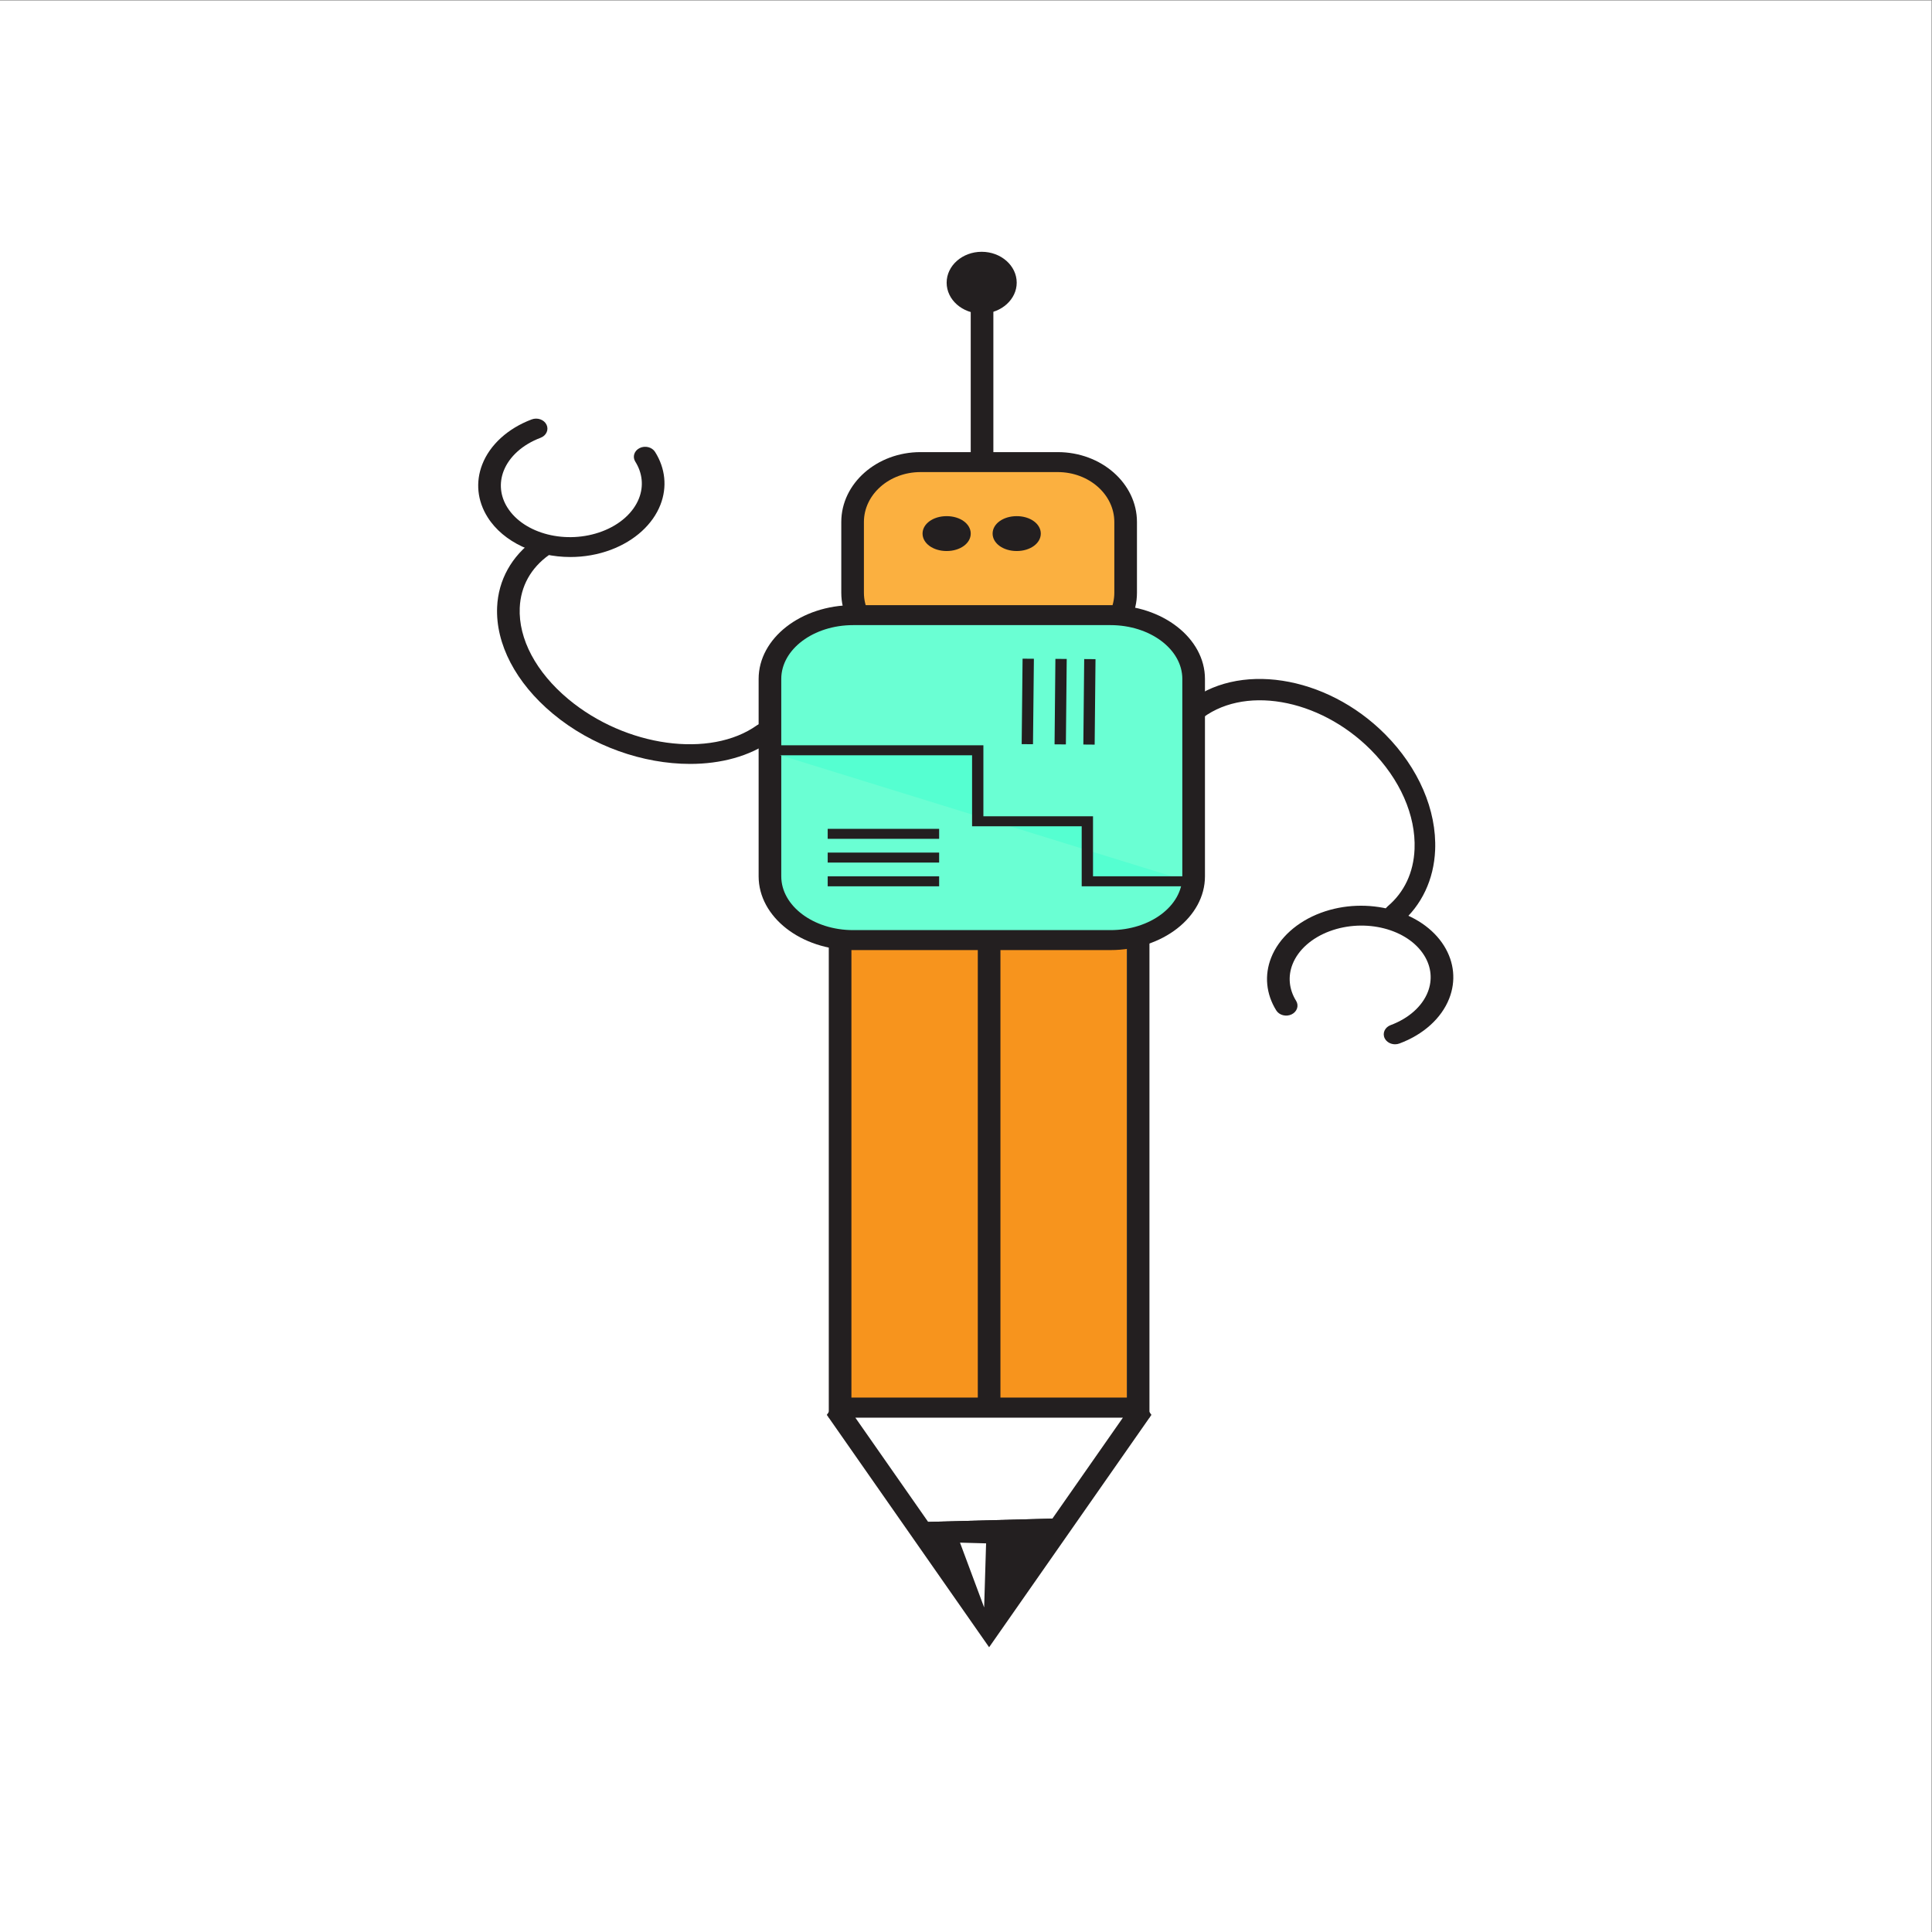 <?xml version="1.0" encoding="UTF-8" standalone="no"?>
<!-- Created with Inkscape (http://www.inkscape.org/) -->

<svg
   version="1.1"
   id="svg2"
   width="5333.333"
   height="5333.333"
   viewBox="0 0 5333.333 5333.333"
   sodipodi:docname="vecteezy_cartoon-robot-cute-character-pencil-graphic-vector_14919105.eps"
   xmlns:inkscape="http://www.inkscape.org/namespaces/inkscape"
   xmlns:sodipodi="http://sodipodi.sourceforge.net/DTD/sodipodi-0.dtd"
   xmlns="http://www.w3.org/2000/svg"
   xmlns:svg="http://www.w3.org/2000/svg">
  <rect x="0" y="0" width="5333.333" height="5333.333" fill="#808080" stroke="none"/>
  <defs
     id="defs6" />
  <sodipodi:namedview
     id="namedview4"
     pagecolor="#ffffff"
     bordercolor="#000000"
     borderopacity="0.25"
     inkscape:showpageshadow="2"
     inkscape:pageopacity="0.0"
     inkscape:pagecheckerboard="0"
     inkscape:deskcolor="#d1d1d1" />
  <g
     id="g8"
     inkscape:groupmode="layer"
     inkscape:label="ink_ext_XXXXXX"
     transform="matrix(1.333,0,0,-1.333,0,5333.333)">
    <g
       id="g10"
       transform="scale(0.1)">
      <path
         d="M 40000,0 H 0 V 40000 H 40000 V 0"
         style="fill:#ffffff;fill-opacity:1;fill-rule:nonzero;stroke:none"
         id="path12" />
      <path
         d="m 28870.4,20841.2 c -62.4,0 -124.4,28.7 -166.5,83.9 -73.8,96.7 -59.1,237.9 32.8,315.4 344.6,290.7 537.4,700.2 557.4,1184.3 28.8,699.2 -300.7,1448.2 -904.3,2055.1 -1075.7,1081.6 -2671.9,1353 -3558,605.6 -91.8,-77.6 -226.3,-62.1 -299.9,34.5 -73.8,96.6 -59.1,237.7 32.8,315.3 1046.9,883.4 2895.3,600.3 4120.1,-631.2 692.3,-696.2 1069.8,-1570.5 1035.6,-2398.8 -25.1,-608.1 -279.6,-1146.1 -716.6,-1514.7 -39.3,-33.2 -86.6,-49.4 -133.4,-49.4"
         style="fill:#231f20;fill-opacity:1;fill-rule:nonzero;stroke:none"
         id="path14" />
      <path
         d="m 22004.2,26494.5 h -3040.8 c -718.8,0 -1306.8,558.2 -1306.8,1240.4 v 1465 c 0,682.3 588,1240.5 1306.8,1240.5 h 3040.8 c 718.7,0 1306.8,-558.2 1306.8,-1240.5 v -1465 c 0,-682.2 -588.1,-1240.4 -1306.8,-1240.4"
         style="fill:#fbb040;fill-opacity:1;fill-rule:nonzero;stroke:none"
         id="path16" />
      <path
         d="m 19062.8,30233.6 c -646.1,0 -1171.9,-463.7 -1171.9,-1033.7 v -1465 c 0,-570 525.8,-1033.7 1171.9,-1033.7 h 2841.9 c 646.1,0 1171.9,463.7 1171.9,1033.7 v 1465 c 0,570 -525.8,1033.7 -1171.9,1033.7 z m 2841.9,-3945.9 h -2841.9 c -904.6,0 -1640.6,649.2 -1640.6,1447.2 v 1465 c 0,798 736,1447.2 1640.6,1447.2 h 2841.9 c 904.7,0 1640.7,-649.2 1640.7,-1447.2 v -1465 c 0,-798 -736,-1447.2 -1640.7,-1447.2"
         style="fill:#231f20;fill-opacity:1;fill-rule:nonzero;stroke:none"
         id="path18" />
      <path
         d="m 23335.4,10857.7 h -5937.6 v 9890.4 h 5937.6 v -9890.4"
         style="fill:#f7941d;fill-opacity:1;fill-rule:nonzero;stroke:none"
         id="path20" />
      <path
         d="m 17632.2,11064.5 h 5703.2 v 12224 h -5703.2 z m 6171.9,-413.5 h -6640.7 v 13051 h 6640.7 V 10651"
         style="fill:#231f20;fill-opacity:1;fill-rule:nonzero;stroke:none"
         id="path22" />
      <path
         d="m 20459.8,6466.3 -1270.7,1819.1 2589.4,68.8 z m 3006.1,4391.4 h -5964.2 l -103.9,-148.7 3086,-4417.8 3086,4417.8 -103.9,148.7"
         style="fill:#ffffff;fill-opacity:1;fill-rule:nonzero;stroke:none"
         id="path24" />
      <path
         d="m 17713.7,10651 1507.4,-2158 2573.2,68.4 1459.6,2089.6 z m 1887.5,-2561.5 858.6,-1229.1 891,1275.5 z m 882.6,-2192.4 -3361.3,4812 248.3,355.4 h 6226.1 l 248.1,-355.4 -3361.2,-4812"
         style="fill:#231f20;fill-opacity:1;fill-rule:nonzero;stroke:none"
         id="path26" />
      <path
         d="m 20459.8,6466.3 1318.7,1887.9 -2589.4,-68.8 z"
         style="fill:#231f20;fill-opacity:1;fill-rule:nonzero;stroke:none"
         id="path28" />
      <path
         d="m 19601.2,8089.5 858.6,-1229.1 891,1275.5 z m 858.6,-2017.3 -1682.8,2409 3429.1,91.2 -1746.3,-2500.2"
         style="fill:#231f20;fill-opacity:1;fill-rule:nonzero;stroke:none"
         id="path30" />
      <path
         d="m 20718.2,10857.7 h -468.8 v 9890.4 h 468.8 v -9890.4"
         style="fill:#231f20;fill-opacity:1;fill-rule:nonzero;stroke:none"
         id="path32" />
      <path
         d="M 22996.2,27271.2 H 17668 c -947.7,0 -1723.1,-594.7 -1723.1,-1321.6 v -2043.3 -2043.4 c 0,-726.8 775.4,-1321.5 1723.1,-1321.5 h 5328.2 c 947.7,0 1723.1,594.7 1723.1,1321.5 v 4086.7 c 0,726.9 -775.4,1321.6 -1723.1,1321.6"
         style="fill:#6affd3;fill-opacity:1;fill-rule:nonzero;stroke:none"
         id="path34" />
      <path
         d="m 17668,27064.4 c -820.9,0 -1488.7,-500.1 -1488.7,-1114.8 V 21863 c 0,-614.8 667.8,-1114.9 1488.7,-1114.9 h 5328.3 c 820.8,0 1488.6,500.1 1488.6,1114.9 v 4086.6 c 0,614.7 -667.8,1114.8 -1488.6,1114.8 z m 5328.3,-6729.8 H 17668 c -1079.4,0 -1957.5,685.6 -1957.5,1528.4 v 4086.6 c 0,842.7 878.1,1528.3 1957.5,1528.3 h 5328.3 c 1079.3,0 1957.4,-685.6 1957.4,-1528.3 V 21863 c 0,-842.8 -878.1,-1528.4 -1957.4,-1528.4"
         style="fill:#231f20;fill-opacity:1;fill-rule:nonzero;stroke:none"
         id="path36" />
      <path
         d="M 15827.7,24472.7 H 20248 v -1471.1 h 2270.2 v -1242.9 h 2083.9"
         style="fill:#55ffd1;fill-opacity:1;fill-rule:nonzero;stroke:none"
         id="path38" />
      <path
         d="M 24602.1,21655.4 H 22401 v 1242.9 h -2270.1 v 1471 h -4303.2 v 206.8 h 4537.5 V 23105 h 2270.2 v -1242.9 h 1966.7 v -206.7"
         style="fill:#231f20;fill-opacity:1;fill-rule:nonzero;stroke:none"
         id="path40" />
      <path
         d="m 19448.6,22638.7 h -2307.8 v 206.7 h 2307.8 v -206.7"
         style="fill:#231f20;fill-opacity:1;fill-rule:nonzero;stroke:none"
         id="path42" />
      <path
         d="m 19448.6,22147 h -2307.8 v 206.7 h 2307.8 V 22147"
         style="fill:#231f20;fill-opacity:1;fill-rule:nonzero;stroke:none"
         id="path44" />
      <path
         d="m 19448.6,21655.4 h -2307.8 v 206.7 h 2307.8 v -206.7"
         style="fill:#231f20;fill-opacity:1;fill-rule:nonzero;stroke:none"
         id="path46" />
      <path
         d="m 22669.5,24589.7 -234.3,1.9 17.5,1769.8 234.3,-1.8 -17.5,-1769.9"
         style="fill:#231f20;fill-opacity:1;fill-rule:nonzero;stroke:none"
         id="path48" />
      <path
         d="m 22073.4,24593.7 -234.4,1.8 17.4,1769.9 234.4,-1.8 -17.4,-1769.9"
         style="fill:#231f20;fill-opacity:1;fill-rule:nonzero;stroke:none"
         id="path50" />
      <path
         d="m 21392.4,24597.7 -234.4,1.9 18.6,1769.9 234.4,-1.9 -18.6,-1769.9"
         style="fill:#231f20;fill-opacity:1;fill-rule:nonzero;stroke:none"
         id="path52" />
      <path
         d="m 19868.6,28959.9 c 0,-85.2 -118.4,-154.3 -264.5,-154.3 -146.1,0 -264.5,69.1 -264.5,154.3 0,85.3 118.4,154.4 264.5,154.4 146.1,0 264.5,-69.1 264.5,-154.4"
         style="fill:#231f20;fill-opacity:1;fill-rule:nonzero;stroke:none"
         id="path54" />
      <path
         d="m 19604.1,28598.8 c -279.8,0 -498.9,158.6 -498.9,361.1 0,202.5 219.1,361.2 498.9,361.2 279.7,0 498.9,-158.7 498.9,-361.2 0,-202.5 -219.2,-361.1 -498.9,-361.1"
         style="fill:#231f20;fill-opacity:1;fill-rule:nonzero;stroke:none"
         id="path56" />
      <path
         d="m 21319.6,28959.9 c 0,-85.2 -118.5,-154.3 -264.5,-154.3 -146.1,0 -264.5,69.1 -264.5,154.3 0,85.3 118.4,154.4 264.5,154.4 146,0 264.5,-69.1 264.5,-154.4"
         style="fill:#231f20;fill-opacity:1;fill-rule:nonzero;stroke:none"
         id="path58" />
      <path
         d="m 21055.1,28598.8 c -279.8,0 -499,158.6 -499,361.1 0,202.5 219.2,361.2 499,361.2 279.7,0 498.8,-158.7 498.8,-361.2 0,-202.5 -219.1,-361.1 -498.8,-361.1"
         style="fill:#231f20;fill-opacity:1;fill-rule:nonzero;stroke:none"
         id="path60" />
      <path
         d="m 28890.6,18383.9 c -91.6,0 -178.4,47.7 -216.2,126.7 -50.1,105.2 5.8,226.4 125.2,270.7 371.2,137.9 651.4,386.7 768.3,682.8 100,252.6 73.9,522.1 -73.3,758.8 -342.4,550.9 -1221.1,776.2 -1958.6,502.5 -371.3,-137.9 -651.4,-386.7 -768.3,-682.8 -99.9,-252.6 -73.8,-522 73.3,-758.6 62.3,-100.2 20.7,-225.8 -92.8,-280.8 -113.7,-54.7 -256,-18.1 -318.2,81.9 -211.7,340.6 -249.1,729 -105,1093.6 160.6,406.4 535.7,744.6 1029.3,927.8 952.4,353.7 2096.9,46.3 2551.4,-684.9 211.7,-340.6 249,-729 104.9,-1093.6 -160.6,-406.4 -535.8,-744.6 -1029.3,-927.8 -29.6,-11 -60.4,-16.3 -90.7,-16.3"
         style="fill:#231f20;fill-opacity:1;fill-rule:nonzero;stroke:none"
         id="path62" />
      <path
         d="m 14290.7,24190 c -966.4,0 -2029,361.6 -2844.6,1042.4 -764.5,638.1 -1184.1,1442 -1151.1,2205.6 24.3,560.6 300.8,1057.8 778.7,1399.9 100.6,71.7 248.2,58.3 329.7,-30.3 81.6,-88.7 66.2,-218.9 -34.3,-290.8 -377,-269.8 -586.4,-648.3 -605.7,-1094.6 -27.8,-644.6 338.4,-1333.2 1004.8,-1889.5 1187.8,-991.3 2942.5,-1233.5 3911.8,-539.7 100.6,71.8 248.1,58.4 329.7,-30.3 81.5,-88.6 66.1,-218.8 -34.3,-290.8 -454.5,-325.2 -1048.8,-481.9 -1684.7,-481.9"
         style="fill:#231f20;fill-opacity:1;fill-rule:nonzero;stroke:none"
         id="path64" />
      <path
         d="m 11812,28474.8 c -707.4,0 -1385.9,302.8 -1713.7,823.6 -213.86,339.6 -253.46,727.9 -111.54,1093.1 158.14,407.2 531.24,747.1 1023.54,932.6 119,44.8 256.7,-3.9 307.6,-108.9 50.9,-105 -4.4,-226.5 -123.4,-271.4 -370.5,-139.6 -649.1,-389.7 -764.3,-686.3 -98.3,-253.1 -70.7,-522.4 77.9,-758.4 345.7,-549.3 1225.8,-770.7 1961.5,-493.3 370.5,139.5 649.1,389.7 764.3,686.3 98.3,253.1 70.7,522.4 -77.9,758.4 -62.8,99.8 -22,225.7 91.2,281.1 113.2,55.5 256,19.4 318.7,-80.4 213.7,-339.6 253.3,-727.9 111.5,-1093.1 -158.2,-407.2 -531.3,-747.1 -1023.6,-932.6 -271.5,-102.3 -559,-150.7 -841.8,-150.7"
         style="fill:#231f20;fill-opacity:1;fill-rule:nonzero;stroke:none"
         id="path66" />
      <path
         d="m 20337.4,33723.3 c 267.5,3.7 483.3,195.6 483.3,432.5 0,239.2 -219.9,433.2 -491.1,433.2 -271.2,0 -491.1,-194 -491.1,-433.2 0,-239.3 219.9,-433.3 491.1,-433.3 2.7,0 5.1,0.7 7.8,0.8"
         style="fill:#231f20;fill-opacity:1;fill-rule:nonzero;stroke:none"
         id="path68" />
      <path
         d="m 20329.5,34382.2 c -141.5,0 -256.7,-101.6 -256.7,-226.5 0,-122.4 110.7,-222.3 248.4,-226.3 4.2,0.3 8.5,0.5 12.3,0.5 v 0 c 139.4,2 252.8,103.3 252.8,225.8 0,124.9 -115.2,226.5 -256.8,226.5 z m 0,-866.4 c -400,0 -725.4,287.1 -725.4,639.9 0,352.9 325.4,640 725.4,640 400.1,0 725.6,-287.1 725.6,-640 0,-344 -315.1,-628.9 -704.3,-639 -7.4,-0.5 -15,-0.9 -21.3,-0.9"
         style="fill:#231f20;fill-opacity:1;fill-rule:nonzero;stroke:none"
         id="path70" />
      <path
         d="m 20337.4,33723.3 v 279.3"
         style="fill:#231f20;fill-opacity:1;fill-rule:nonzero;stroke:none"
         id="path72" />
      <path
         d="m 20571.7,33723.2 h -468.8 v 279.4 h 468.8 v -279.4"
         style="fill:#231f20;fill-opacity:1;fill-rule:nonzero;stroke:none"
         id="path74" />
      <path
         d="M 20337.4,33723.3 V 30440.4"
         style="fill:#231f20;fill-opacity:1;fill-rule:nonzero;stroke:none"
         id="path76" />
      <path
         d="m 20571.7,30440.4 h -468.8 v 3282.8 h 468.8 v -3282.8"
         style="fill:#231f20;fill-opacity:1;fill-rule:nonzero;stroke:none"
         id="path78" />
      <path
         d="m 20421,8048.4 -540.3,15 500.2,-1342.3 z"
         style="fill:#ffffff;fill-opacity:1;fill-rule:nonzero;stroke:none"
         id="path80" />
    </g>
  </g>
</svg>
